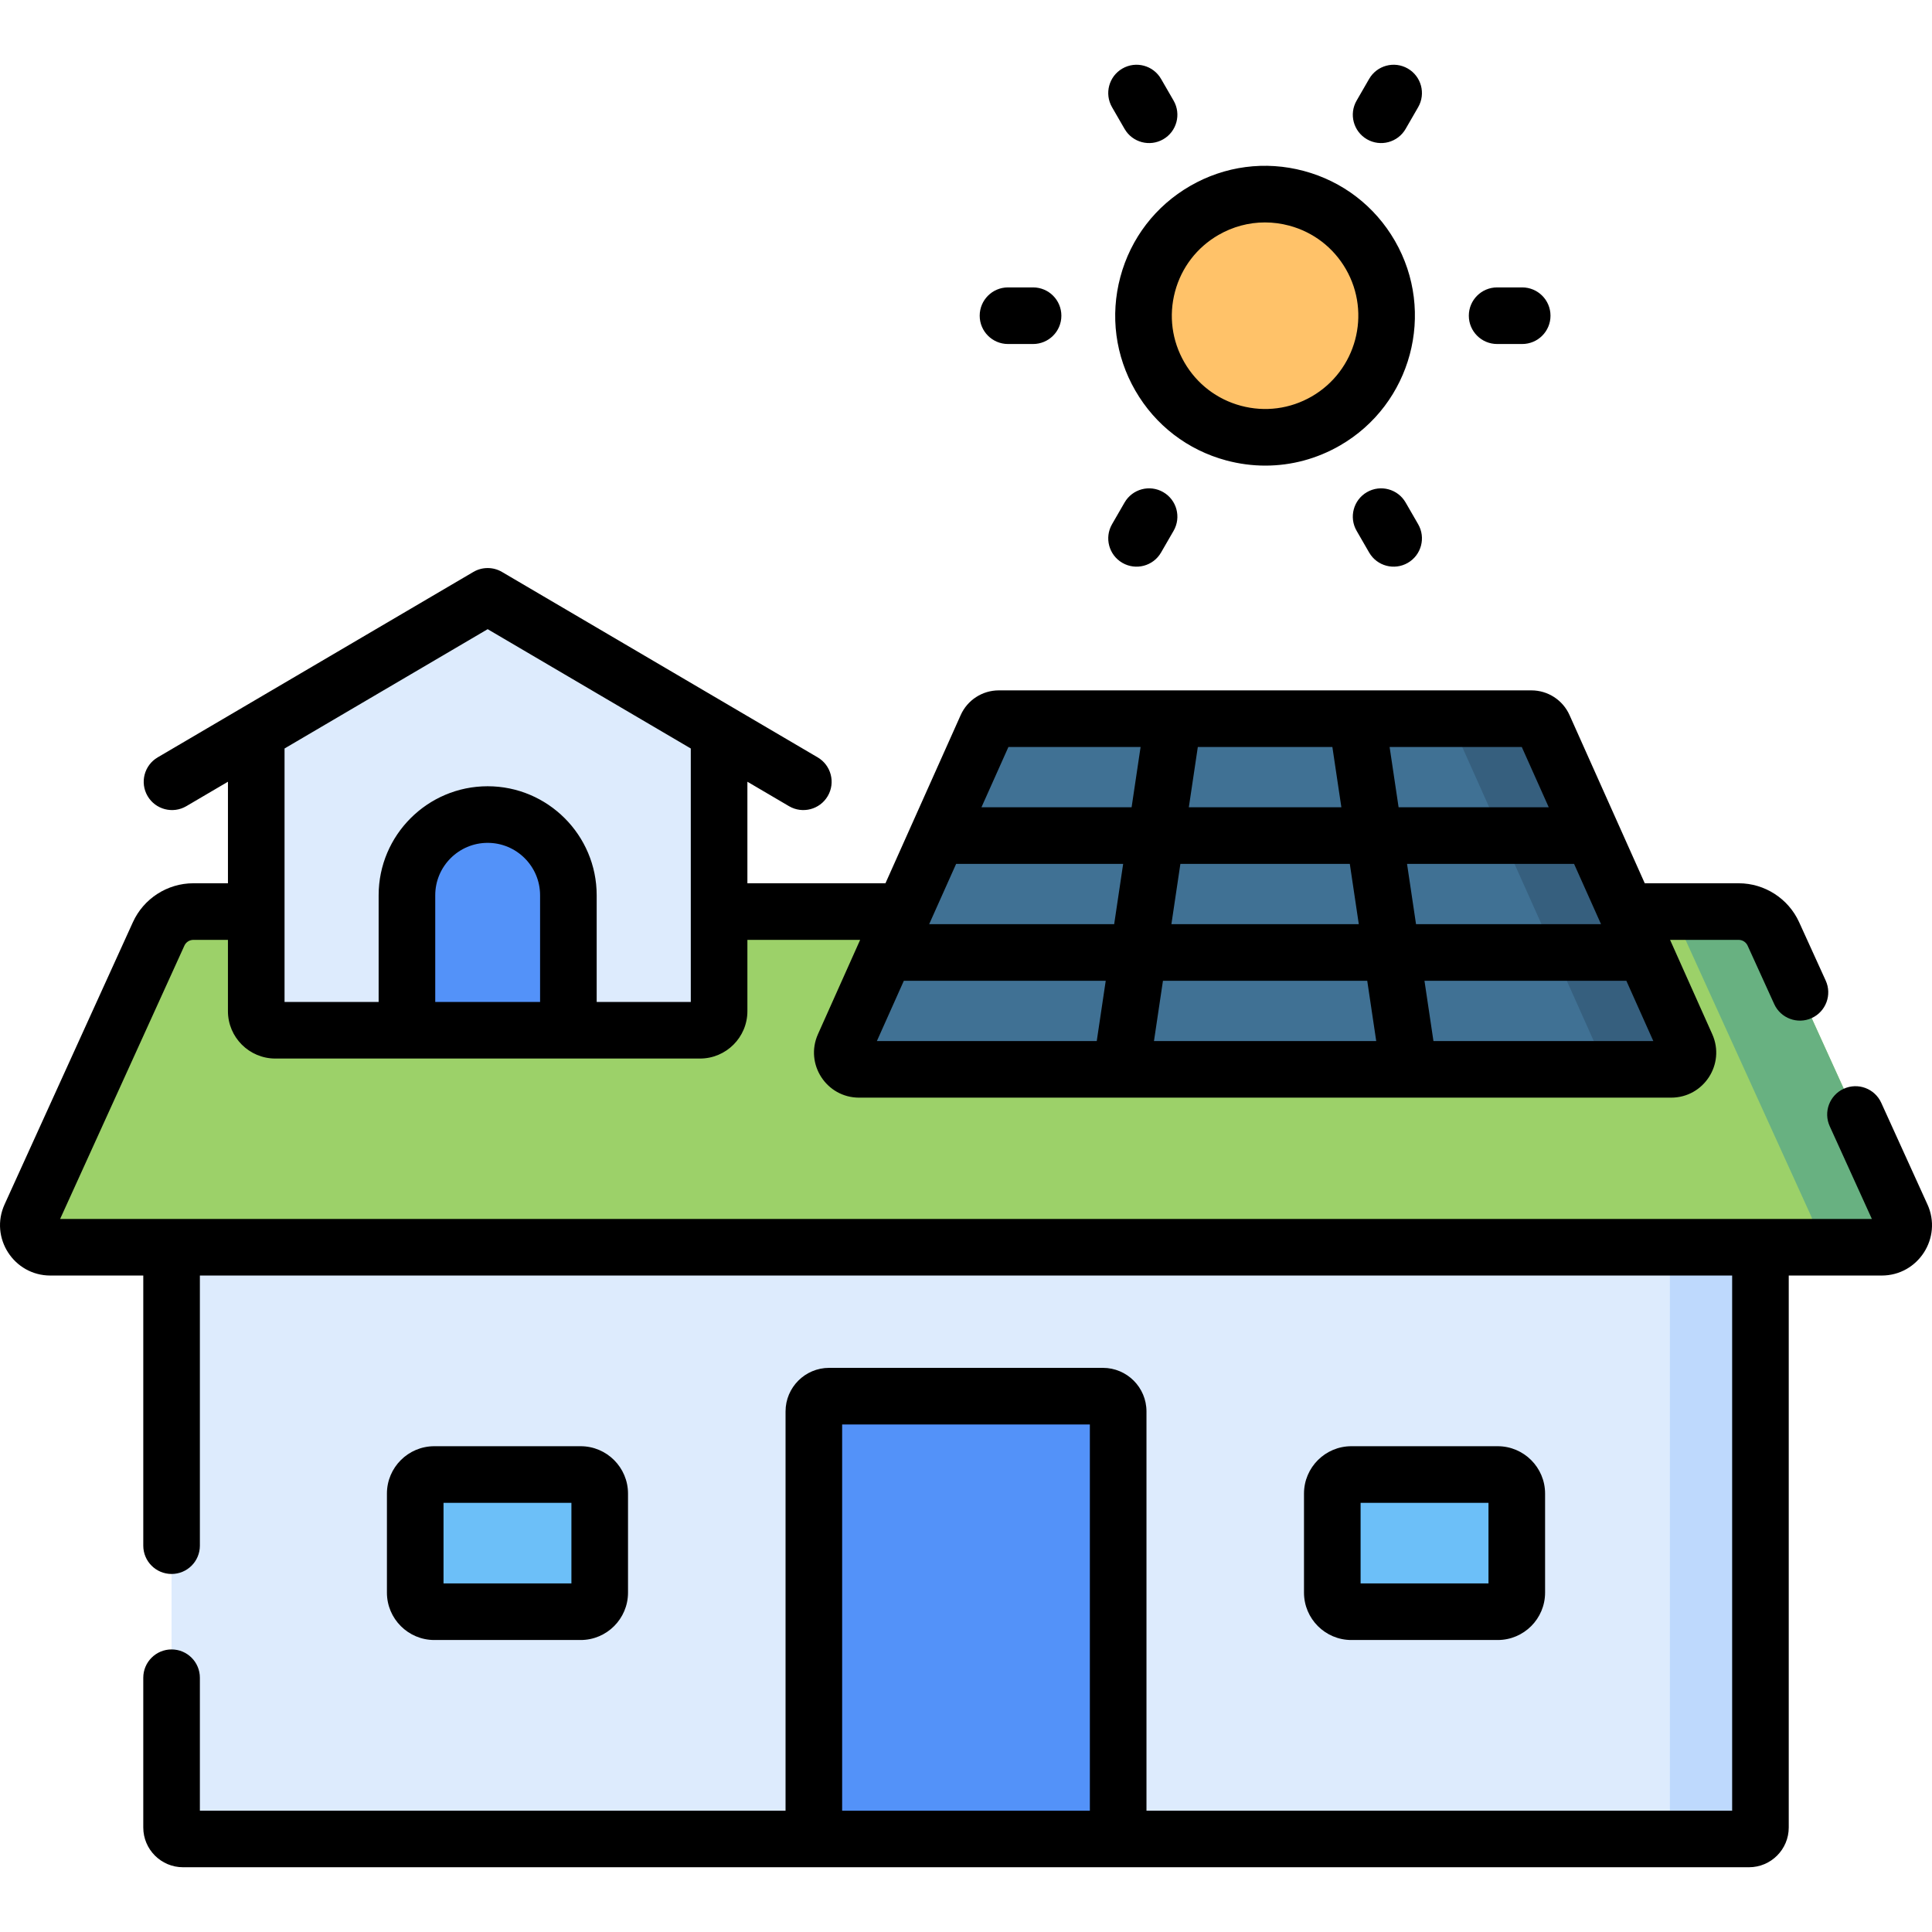 <svg id="Capa_1" enable-background="new 0 0 512.014 512.014" height="512" viewBox="0 0 512.014 512.014" width="512" xmlns="http://www.w3.org/2000/svg"><g><g><g><path d="m45.468 330.548h421.08v153.776c0 1.675-1.358 3.033-3.033 3.033h-415.014c-1.675 0-3.033-1.358-3.033-3.033z" fill="#ddebfd"/><path d="m442.547 330.548v153.776c0 1.675-1.358 3.033-3.033 3.033h24c1.675 0 3.033-1.358 3.033-3.033v-153.776z" fill="#bed9fd"/><g fill="#6cbff8"><path d="m110.04 395.829v26.247c0 2.792 2.263 5.055 5.055 5.055h38.783c2.792 0 5.055-2.263 5.055-5.055v-26.247c0-2.792-2.263-5.055-5.055-5.055h-38.783c-2.791 0-5.055 2.263-5.055 5.055z"/><path d="m353.081 395.829v26.247c0 2.792 2.263 5.055 5.055 5.055h38.783c2.792 0 5.055-2.263 5.055-5.055v-26.247c0-2.792-2.263-5.055-5.055-5.055h-38.783c-2.792 0-5.055 2.263-5.055 5.055z"/></g><path d="m13.35 330.548h485.314c4.245 0 7.07-4.387 5.313-8.252l-33.997-74.783c-1.641-3.609-5.24-5.926-9.204-5.926h-409.537c-3.965 0-7.563 2.317-9.204 5.926l-33.998 74.783c-1.756 3.864 1.069 8.252 5.313 8.252z" fill="#9cd169"/><path d="m503.977 322.296-33.997-74.783c-1.641-3.609-5.24-5.926-9.204-5.926h-24c3.965 0 7.563 2.317 9.204 5.926l33.997 74.783c1.757 3.864-1.068 8.252-5.313 8.252h24c4.245 0 7.07-4.388 5.313-8.252z" fill="#68b181"/><path d="m219.726 370.009h72.563c2.234 0 4.044 1.811 4.044 4.044v113.304h-80.652v-113.304c.001-2.234 1.811-4.044 4.045-4.044z" fill="#5392f9"/><g><path d="m442.882 283.396h-215.217c-3.216 0-5.364-3.314-4.051-6.25l37.835-84.584c.572-1.278 1.841-2.101 3.241-2.101h141.168c1.4 0 2.669.823 3.241 2.101l37.835 84.584c1.313 2.936-.836 6.25-4.052 6.25z" fill="#407194"/><path d="m446.933 277.146-37.835-84.584c-.572-1.278-1.841-2.101-3.241-2.101h-24c1.4 0 2.669.823 3.241 2.101l37.835 84.584c1.313 2.936-.835 6.25-4.051 6.25h24c3.216 0 5.365-3.314 4.051-6.25z" fill="#365f7e"/></g><path d="m190.571 194.07v73.91c0 2.792-2.263 5.055-5.055 5.055h-112.554c-2.792 0-5.055-2.263-5.055-5.055v-73.91l61.332-36.025z" fill="#ddebfd"/><path d="m150.629 273.031h-42.784v-35.767c0-11.814 9.577-21.392 21.392-21.392 11.814 0 21.392 9.577 21.392 21.392z" fill="#5392f9"/><ellipse cx="335.274" cy="83.666" fill="#ffc269" rx="32.212" ry="32.212" transform="matrix(.974 -.228 .228 .974 -10.243 78.499)"/></g></g><g><path d="m153.88 434.631c6.923 0 12.555-5.632 12.555-12.556v-26.247c0-6.923-5.632-12.555-12.555-12.555h-38.783c-6.923 0-12.556 5.632-12.556 12.555v26.247c0 6.923 5.633 12.556 12.556 12.556zm-36.339-36.357h33.894v21.357h-33.894z"/><path d="m396.919 434.631c6.923 0 12.556-5.632 12.556-12.556v-26.247c0-6.923-5.633-12.555-12.556-12.555h-38.783c-6.923 0-12.555 5.632-12.555 12.555v26.247c0 6.923 5.632 12.556 12.555 12.556zm-36.338-36.357h33.894v21.357h-33.894z"/><path d="m510.804 319.19-12.24-26.93c-1.714-3.77-6.161-5.439-9.932-3.724-3.771 1.714-5.438 6.16-3.725 9.931l11.171 24.576h-480.142l32.931-72.428c.423-.931 1.354-1.532 2.371-1.532h9.17v18.896c0 6.923 5.633 12.555 12.556 12.555h112.552c6.923 0 12.556-5.632 12.556-12.555v-18.896h29.88l-11.183 25.002c-3.531 7.899 2.257 16.811 10.898 16.811h215.216c8.657 0 14.425-8.924 10.897-16.812l-11.183-25.001h18.181c1.018 0 1.948.601 2.373 1.537l7.04 15.47c1.717 3.776 6.169 5.434 9.933 3.72 3.771-1.715 5.436-6.163 3.72-9.933l-7.038-15.465c-2.85-6.274-9.141-10.329-16.027-10.329h-24.89l-19.944-44.586c-1.777-3.97-5.736-6.535-10.086-6.535h-141.169c-4.353 0-8.312 2.567-10.088 6.538l-19.942 44.583h-36.589v-26.909l11.025 6.476c3.564 2.094 8.165.91 10.266-2.668 2.098-3.571.903-8.167-2.668-10.265l-83.655-49.138c-2.346-1.378-5.252-1.378-7.598 0l-83.656 49.138c-3.571 2.098-4.766 6.694-2.668 10.265 2.098 3.573 6.695 4.765 10.266 2.668l11.025-6.476v26.909h-9.17c-6.887 0-13.178 4.054-16.026 10.326l-34 74.779c-4.017 8.834 2.446 18.854 12.137 18.854h24.62v71.588c0 4.142 3.357 7.5 7.5 7.5s7.5-3.358 7.5-7.5v-71.588h406.078v141.813h-155.214v-105.802c0-6.366-5.179-11.544-11.544-11.544h-72.563c-6.365 0-11.544 5.179-11.544 11.544v105.803h-155.214v-35.226c0-4.142-3.357-7.5-7.5-7.5s-7.5 3.358-7.5 7.5v39.692c0 5.808 4.726 10.533 10.533 10.533h415.012c5.808 0 10.533-4.725 10.533-10.533v-146.28h24.62c9.708.001 16.147-10.033 12.138-18.852zm-157.701-121.228 2.383 15.981h-40.426l2.383-15.981zm4.62 30.982 2.382 15.977h-49.664l2.382-15.977zm66.579 15.977h-49.031l-2.382-15.977h44.266zm-61.96 15 2.382 15.976h-58.901l2.382-15.976zm-67.066-15h-49.031l7.146-15.977h44.266zm-55.741 15h53.504l-2.382 15.976h-58.268zm140.355 15.976-2.382-15.976h53.503l7.146 15.976zm30.556-61.953h-39.794l-2.383-15.981h35.028zm-143.196-15.982h35.027l-2.383 15.981h-39.793zm-124.12 67.573h-27.784v-28.271c0-7.66 6.232-13.892 13.893-13.892s13.892 6.232 13.892 13.892v28.271zm-13.89-98.791 53.831 31.619v67.171h-24.941v-28.271c0-15.931-12.961-28.892-28.892-28.892-15.932 0-28.893 12.961-28.893 28.892v28.271h-24.937v-67.171zm93.942 210.765h65.65v102.348h-65.65z"/><path d="m296.915 73.389c-2.745 10.246-1.336 20.948 3.968 30.134s13.867 15.757 24.112 18.503c3.422.917 6.894 1.37 10.343 1.37 6.882 0 13.673-1.805 19.792-5.337 18.964-10.949 25.484-35.285 14.535-54.248-5.304-9.186-13.867-15.757-24.113-18.503-10.245-2.744-20.948-1.336-30.134 3.967-9.187 5.305-15.758 13.868-18.503 24.114zm14.489 3.883c1.708-6.376 5.797-11.705 11.514-15.005 3.808-2.198 8.033-3.321 12.315-3.321 2.146 0 4.308.282 6.437.853 6.376 1.708 11.704 5.798 15.005 11.514 6.813 11.8 2.756 26.944-9.045 33.757-5.717 3.3-12.376 4.177-18.752 2.469s-11.704-5.797-15.005-11.514-4.178-12.377-2.469-18.753z"/><path d="m298.033 34.166c2.082 3.604 6.676 4.807 10.245 2.745 3.588-2.071 4.816-6.658 2.745-10.246l-3.323-5.755c-2.072-3.587-6.659-4.816-10.245-2.745-3.588 2.071-4.816 6.658-2.745 10.246z"/><path d="m267.137 91.168h6.646c4.143 0 7.5-3.358 7.5-7.5s-3.357-7.5-7.5-7.5h-6.646c-4.143 0-7.5 3.358-7.5 7.5s3.358 7.5 7.5 7.5z"/><path d="m297.455 149.171c3.564 2.059 8.16.865 10.245-2.745l3.323-5.755c2.071-3.587.843-8.174-2.745-10.246-3.586-2.072-8.174-.843-10.245 2.745l-3.323 5.755c-2.072 3.587-.843 8.174 2.745 10.246z"/><path d="m372.514 133.171c-2.07-3.588-6.658-4.816-10.244-2.746-3.588 2.071-4.817 6.658-2.746 10.245l3.322 5.755c2.076 3.598 6.667 4.811 10.244 2.746 3.588-2.071 4.817-6.658 2.746-10.245z"/><path d="m396.764 91.168h6.646c4.143 0 7.5-3.358 7.5-7.5s-3.357-7.5-7.5-7.5h-6.646c-4.143 0-7.5 3.358-7.5 7.5s3.358 7.5 7.5 7.5z"/><path d="m362.27 36.911c3.571 2.062 8.165.857 10.244-2.746l3.322-5.755c2.071-3.587.842-8.174-2.746-10.245-3.586-2.07-8.174-.842-10.244 2.746l-3.322 5.755c-2.071 3.587-.842 8.174 2.746 10.245z"/></g></g></svg>